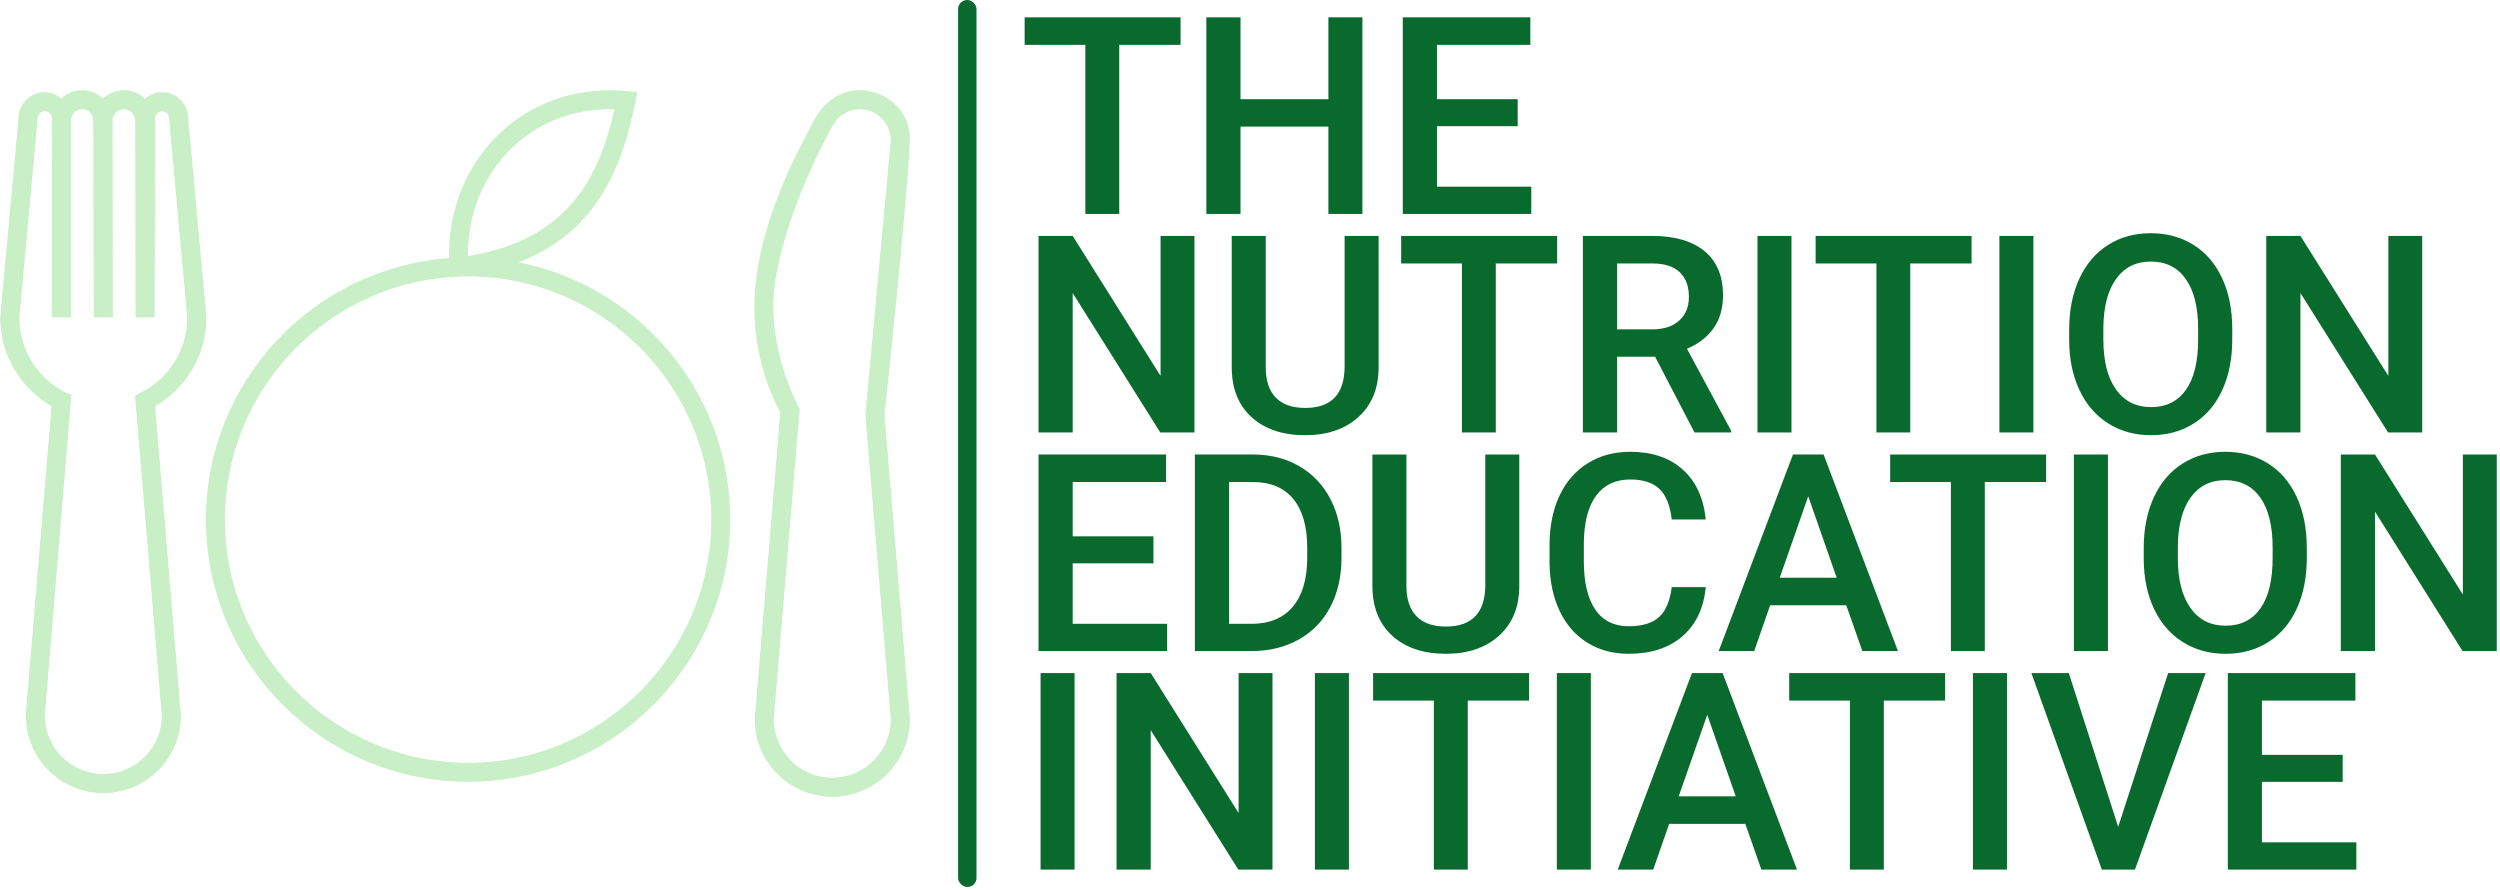 <svg xmlns="http://www.w3.org/2000/svg" version="1.1" xmlns:xlink="http://www.w3.org/1999/xlink" xmlns:svgjs="http://svgjs.dev/svgjs" width="1000" height="356" viewBox="0 0 1000 356"><g transform="matrix(1,0,0,1,-0.606,-0.602)"><svg viewBox="0 0 396 141" data-background-color="#ffffff" preserveAspectRatio="xMidYMid meet" height="356" width="1000" xmlns="http://www.w3.org/2000/svg" xmlns:xlink="http://www.w3.org/1999/xlink"><g id="tight-bounds" transform="matrix(1,0,0,1,0.24,0.238)"><svg viewBox="0 0 395.52 140.523" height="140.523" width="395.52"><g><svg viewBox="0 0 565.739 201" height="140.523" width="395.52"><g><rect width="4.167" height="201" x="217.069" y="0" fill="#096a2e" opacity="1" stroke-width="0" stroke="transparent" fill-opacity="1" class="rect-o-0" data-fill-palette-color="primary" rx="1%" id="o-0" data-palette-color="#096a2e"></rect></g><g transform="matrix(1,0,0,1,232.144,0.5)"><svg viewBox="0 0 333.595 200" height="200" width="333.595"><g id="textblocktransform"><svg viewBox="0 0 333.595 200" height="200" width="333.595" id="textblock"><g><svg viewBox="0 0 333.595 200" height="200" width="333.595"><g transform="matrix(1,0,0,1,0,0)"><svg width="333.595" viewBox="1.1 -35.55 266.21 154.12" height="200" data-palette-color="#096a2e"><svg></svg><svg></svg><svg></svg><svg></svg><g class="wordmark-text-0" data-fill-palette-color="primary" id="text-0"><path xmlns="http://www.w3.org/2000/svg" d="M29.3-35.55v4.98h-11.09v30.57h-6.13v-30.57h-10.98v-4.98zM62.18-35.55v35.55h-6.15v-15.8h-15.89v15.8h-6.18v-35.55h6.18v14.8h15.89v-14.8zM90.26-20.75v4.88h-14.6v10.94h17.06v4.93h-23.24v-35.55h23.07v4.98h-16.89v9.82z" fill="#096a2e" fill-rule="nonzero" stroke="none" stroke-width="1" stroke-linecap="butt" stroke-linejoin="miter" stroke-miterlimit="10" stroke-dasharray="" stroke-dashoffset="0" font-family="none" font-weight="none" font-size="none" text-anchor="none" style="mix-blend-mode: normal" data-fill-palette-color="primary" opacity="1"></path><path xmlns="http://www.w3.org/2000/svg" d="M31.81 3.97v35.55h-6.18l-15.84-25.22v25.22h-6.18v-35.55h6.18l15.89 25.32v-25.32zM58.96 3.97h6.15v23.76c0 3.773-1.207 6.763-3.62 8.97-2.42 2.207-5.64 3.31-9.66 3.31v0c-4.067 0-7.297-1.087-9.69-3.26-2.393-2.173-3.59-5.19-3.59-9.05v0-23.73h6.15v23.78c0 2.38 0.603 4.197 1.81 5.45 1.207 1.253 2.98 1.88 5.32 1.88v0c4.753 0 7.13-2.507 7.13-7.52v0zM97.39 3.97v4.98h-11.09v30.57h-6.12v-30.57h-10.99v-4.98zM122.24 39.52l-7.13-13.7h-6.88v13.7h-6.18v-35.55h12.5c4.1 0 7.267 0.92 9.5 2.76 2.227 1.84 3.34 4.503 3.34 7.99v0c0 2.373-0.573 4.36-1.72 5.96-1.147 1.607-2.747 2.84-4.8 3.7v0l7.99 14.82v0.32zM108.23 8.95v11.92h6.35c2.08 0 3.707-0.527 4.88-1.58 1.173-1.047 1.76-2.483 1.76-4.31v0c0-1.9-0.543-3.373-1.63-4.42-1.08-1.04-2.693-1.577-4.84-1.61v0zM139.77 3.97v35.55h-6.15v-35.55zM172.34 3.97v4.98h-11.09v30.57h-6.12v-30.57h-10.99v-4.98zM183.52 3.97v35.55h-6.15v-35.55zM219.48 20.7v1.97c0 3.487-0.6 6.543-1.8 9.17-1.207 2.627-2.93 4.647-5.17 6.06-2.233 1.407-4.807 2.11-7.72 2.11v0c-2.887 0-5.457-0.703-7.71-2.11-2.253-1.413-3.993-3.42-5.22-6.02-1.233-2.607-1.857-5.61-1.87-9.01v0-2c0-3.467 0.613-6.527 1.84-9.18 1.233-2.653 2.967-4.683 5.2-6.09 2.24-1.413 4.81-2.12 7.71-2.12 2.893 0 5.46 0.697 7.7 2.09 2.24 1.393 3.97 3.397 5.19 6.01 1.22 2.613 1.837 5.653 1.85 9.12zM213.31 22.67v-1.85c0-3.94-0.747-6.96-2.24-9.06-1.487-2.1-3.597-3.15-6.33-3.15v0c-2.673 0-4.763 1.047-6.27 3.14-1.5 2.093-2.267 5.05-2.3 8.87v0 2.05c0 3.907 0.76 6.927 2.28 9.06 1.52 2.133 3.633 3.2 6.34 3.2v0c2.733 0 4.837-1.04 6.31-3.12 1.473-2.087 2.21-5.133 2.21-9.14zM253.83 3.97v35.55h-6.17l-15.85-25.22v25.22h-6.18v-35.55h6.18l15.9 25.32v-25.32z" fill="#096a2e" fill-rule="nonzero" stroke="none" stroke-width="1" stroke-linecap="butt" stroke-linejoin="miter" stroke-miterlimit="10" stroke-dasharray="" stroke-dashoffset="0" font-family="none" font-weight="none" font-size="none" text-anchor="none" style="mix-blend-mode: normal" data-fill-palette-color="primary" opacity="1"></path><path xmlns="http://www.w3.org/2000/svg" d="M24.39 58.3v4.88h-14.6v10.94h17.07v4.93h-23.25v-35.55h23.07v4.98h-16.89v9.82zM42.11 79.05h-10.23v-35.55h10.5c3.14 0 5.927 0.7 8.36 2.1 2.433 1.4 4.32 3.387 5.66 5.96 1.333 2.573 2 5.52 2 8.84v0 1.78c0 3.367-0.673 6.33-2.02 8.89-1.34 2.553-3.25 4.52-5.73 5.9-2.487 1.387-5.333 2.08-8.54 2.08zM42.38 48.48h-4.32v25.64h4.03c3.24 0 5.727-1.013 7.46-3.04 1.733-2.027 2.617-4.937 2.65-8.73v0-1.98c0-3.853-0.84-6.797-2.52-8.83-1.673-2.04-4.107-3.06-7.3-3.06zM84.4 43.5h6.15v23.76c0 3.773-1.207 6.763-3.62 8.97-2.42 2.207-5.64 3.31-9.66 3.31v0c-4.067 0-7.297-1.087-9.69-3.26-2.393-2.173-3.59-5.19-3.59-9.05v0-23.73h6.15v23.78c0 2.38 0.603 4.197 1.81 5.45 1.2 1.253 2.973 1.88 5.32 1.88v0c4.753 0 7.13-2.507 7.13-7.52v0zM118.12 67.48h6.15c-0.36 3.793-1.76 6.75-4.2 8.87-2.44 2.127-5.687 3.19-9.74 3.19v0c-2.833 0-5.33-0.673-7.49-2.02-2.153-1.34-3.817-3.247-4.99-5.72-1.173-2.473-1.783-5.347-1.83-8.62v0-3.32c0-3.353 0.593-6.307 1.78-8.86 1.187-2.553 2.893-4.523 5.12-5.91 2.22-1.387 4.787-2.08 7.7-2.08v0c3.92 0 7.077 1.067 9.47 3.2 2.393 2.133 3.787 5.147 4.18 9.04v0h-6.15c-0.293-2.56-1.04-4.403-2.24-5.53-1.193-1.133-2.947-1.7-5.26-1.7v0c-2.687 0-4.75 0.98-6.19 2.94-1.44 1.96-2.177 4.837-2.21 8.63v0 3.15c0 3.84 0.687 6.77 2.06 8.79 1.38 2.02 3.397 3.03 6.05 3.03v0c2.42 0 4.243-0.547 5.47-1.64 1.22-1.087 1.993-2.9 2.32-5.44zM152.59 79.05l-2.91-8.28h-13.77l-2.88 8.28h-6.42l13.43-35.55h5.54l13.45 35.55zM142.8 51.05l-5.15 14.74h10.3zM185.82 43.5v4.98h-11.09v30.57h-6.13v-30.57h-10.98v-4.98zM197 43.5v35.55h-6.16v-35.55zM232.96 60.23v1.97c0 3.487-0.603 6.543-1.81 9.17-1.2 2.627-2.92 4.647-5.16 6.06-2.24 1.407-4.817 2.11-7.73 2.11v0c-2.88 0-5.447-0.703-7.7-2.11-2.253-1.413-3.997-3.42-5.23-6.02-1.227-2.607-1.847-5.61-1.86-9.01v0-2c0-3.467 0.613-6.527 1.84-9.18 1.227-2.653 2.96-4.683 5.2-6.09 2.24-1.413 4.807-2.12 7.7-2.12 2.9 0 5.47 0.697 7.71 2.09 2.233 1.393 3.96 3.397 5.18 6.01 1.22 2.613 1.84 5.653 1.86 9.12zM226.78 62.2v-1.85c0-3.94-0.743-6.96-2.23-9.06-1.493-2.1-3.607-3.15-6.34-3.15v0c-2.667 0-4.753 1.047-6.26 3.14-1.507 2.093-2.277 5.05-2.31 8.87v0 2.05c0 3.907 0.763 6.927 2.29 9.06 1.52 2.133 3.63 3.2 6.33 3.2v0c2.733 0 4.837-1.04 6.31-3.12 1.473-2.087 2.21-5.133 2.21-9.14zM267.31 43.5v35.55h-6.18l-15.84-25.22v25.22h-6.18v-35.55h6.18l15.89 25.32v-25.32z" fill="#096a2e" fill-rule="nonzero" stroke="none" stroke-width="1" stroke-linecap="butt" stroke-linejoin="miter" stroke-miterlimit="10" stroke-dasharray="" stroke-dashoffset="0" font-family="none" font-weight="none" font-size="none" text-anchor="none" style="mix-blend-mode: normal" data-fill-palette-color="primary" opacity="1"></path><path xmlns="http://www.w3.org/2000/svg" d="M10.13 83.02v35.55h-6.15v-35.55zM45.92 83.02v35.55h-6.17l-15.85-25.22v25.22h-6.18v-35.55h6.18l15.89 25.32v-25.32zM59.74 83.02v35.55h-6.15v-35.55zM92.31 83.02v4.98h-11.08v30.57h-6.13v-30.57h-10.99v-4.98zM103.49 83.02v35.55h-6.15v-35.55zM134.33 118.57l-2.91-8.28h-13.77l-2.88 8.28h-6.42l13.43-35.55h5.54l13.45 35.55zM124.54 90.57l-5.16 14.74h10.31zM167.55 83.02v4.98h-11.08v30.57h-6.13v-30.57h-10.98v-4.98zM178.74 83.02v35.55h-6.16v-35.55zM189.92 83.02l8.93 27.81 9.04-27.81h6.78l-12.79 35.55h-5.98l-12.75-35.55zM239.45 97.82v4.88h-14.6v10.94h17.07v4.93h-23.24v-35.55h23.07v4.98h-16.9v9.82z" fill="#096a2e" fill-rule="nonzero" stroke="none" stroke-width="1" stroke-linecap="butt" stroke-linejoin="miter" stroke-miterlimit="10" stroke-dasharray="" stroke-dashoffset="0" font-family="none" font-weight="none" font-size="none" text-anchor="none" style="mix-blend-mode: normal" data-fill-palette-color="primary" opacity="1"></path></g></svg></g></svg></g></svg></g></svg></g><g transform="matrix(1,0,0,1,0,20.433)"><svg viewBox="0 0 206.162 160.134" height="160.134" width="206.162"><g><svg xmlns="http://www.w3.org/2000/svg" xmlns:xlink="http://www.w3.org/1999/xlink" version="1.1" x="0" y="0" viewBox="0 11.972 100.456 78.028" enable-background="new 0 0 100 100" xml:space="preserve" width="206.162" height="160.134" class="icon-icon-0" data-fill-palette-color="accent" id="icon-0"><path d="M57.226 30.979c8.744-3.337 11.479-10.642 12.905-17.657l0.233-1.144-1.162-0.108c-0.63-0.059-1.262-0.089-1.882-0.089-5.054 0-9.665 1.982-12.982 5.583-3.19 3.46-4.9 8.132-4.775 12.953-14.984 1.08-26.848 13.616-26.848 28.873 0 15.961 12.987 28.948 28.949 28.948 15.962 0 28.946-12.987 28.946-28.948C80.61 45.329 70.535 33.58 57.226 30.979zM55.878 18.984c2.918-3.165 6.981-4.908 11.442-4.908 0.168 0 0.335 0.002 0.505 0.007-1.692 7.479-5.07 14.391-16.171 16.203C51.588 26.07 53.096 22.002 55.878 18.984zM51.664 86.242c-14.807 0-26.853-12.046-26.853-26.853 0-14.147 10.997-25.773 24.892-26.782l0.005 0.058 0.819-0.104c0.377-0.016 0.755-0.026 1.137-0.026 14.806 0 26.851 12.046 26.851 26.853C78.515 74.196 66.47 86.242 51.664 86.242z" fill="#c9efc7" data-fill-palette-color="accent"></path><path d="M97.644 47.85c0 0 2.455-22.73 2.806-30.34 0.142-3.05-2.483-5.536-5.536-5.536-2.313 0-4.143 1.499-5.119 3.451-1.108 2.213-5.644 9.921-6.415 18.247-0.636 6.86 1.729 12.024 2.756 13.896l-2.83 33.86c0 4.727 3.845 8.572 8.571 8.572 4.729 0 8.573-3.846 8.573-8.572L97.644 47.85zM91.876 87.89c-3.553 0-6.446-2.887-6.461-6.44l2.866-34.242c0 0-3.6-6.503-2.802-13.341 0.973-8.333 6.387-17.889 6.387-17.889 0.563-1.117 1.712-1.894 3.047-1.894 1.881 0 3.41 1.524 3.424 3.401l-2.813 30.346 2.814 33.618C98.325 85.003 95.432 87.89 91.876 87.89z" fill="#c9efc7" data-fill-palette-color="accent"></path><path d="M17.104 46.875c3.502-2.039 5.666-5.721 5.666-9.814l-2.007-21.979c0-1.592-1.294-2.887-2.885-2.887-0.728 0-1.385 0.279-1.893 0.725-0.605-0.584-1.424-0.948-2.33-0.948-0.895 0-1.704 0.356-2.306 0.928-0.603-0.572-1.412-0.928-2.306-0.928-0.885 0-1.686 0.351-2.288 0.912-0.501-0.422-1.14-0.688-1.847-0.688-1.592 0-2.887 1.295-2.887 2.887L0 37.061c0 4.093 2.164 7.775 5.666 9.814L2.813 81.021c0 4.727 3.844 8.571 8.572 8.571 4.727 0 8.572-3.845 8.572-8.571L17.104 46.875zM11.385 87.482c-3.555 0-6.448-2.887-6.461-6.438l2.942-35.45-0.627-0.235c-3.134-1.569-5.087-4.708-5.123-8.205l2.029-22.133c0.032-0.399 0.357-0.71 0.764-0.717 0.797-0.014 0.799 0.777 0.799 0.777-0.006 0.084 0.006 21.979 0.006 21.979h2.11V15.175c0.081-0.613 0.585-1.094 1.22-1.094 0.645 0 1.159 0.498 1.225 1.126l0.061 21.856 2.11-0.006-0.036-21.725h0.001c0-0.001 0-0.002 0-0.003 0.002-0.689 0.562-1.249 1.251-1.249 0.69 0 1.251 0.562 1.251 1.252l0.038 21.728h2.11l0.045-21.979c0-0.429 0.349-0.777 0.777-0.777 0.407 0 0.731 0.318 0.762 0.718l2.013 22.132c-0.035 3.497-1.988 6.636-5.123 8.205l-0.643 0.351 2.958 35.334C17.833 84.596 14.939 87.482 11.385 87.482z" fill="#c9efc7" data-fill-palette-color="accent"></path></svg></g></svg></g></svg></g><defs></defs></svg><rect width="395.52" height="140.523" fill="none" stroke="none" visibility="hidden"></rect></g></svg></g></svg>